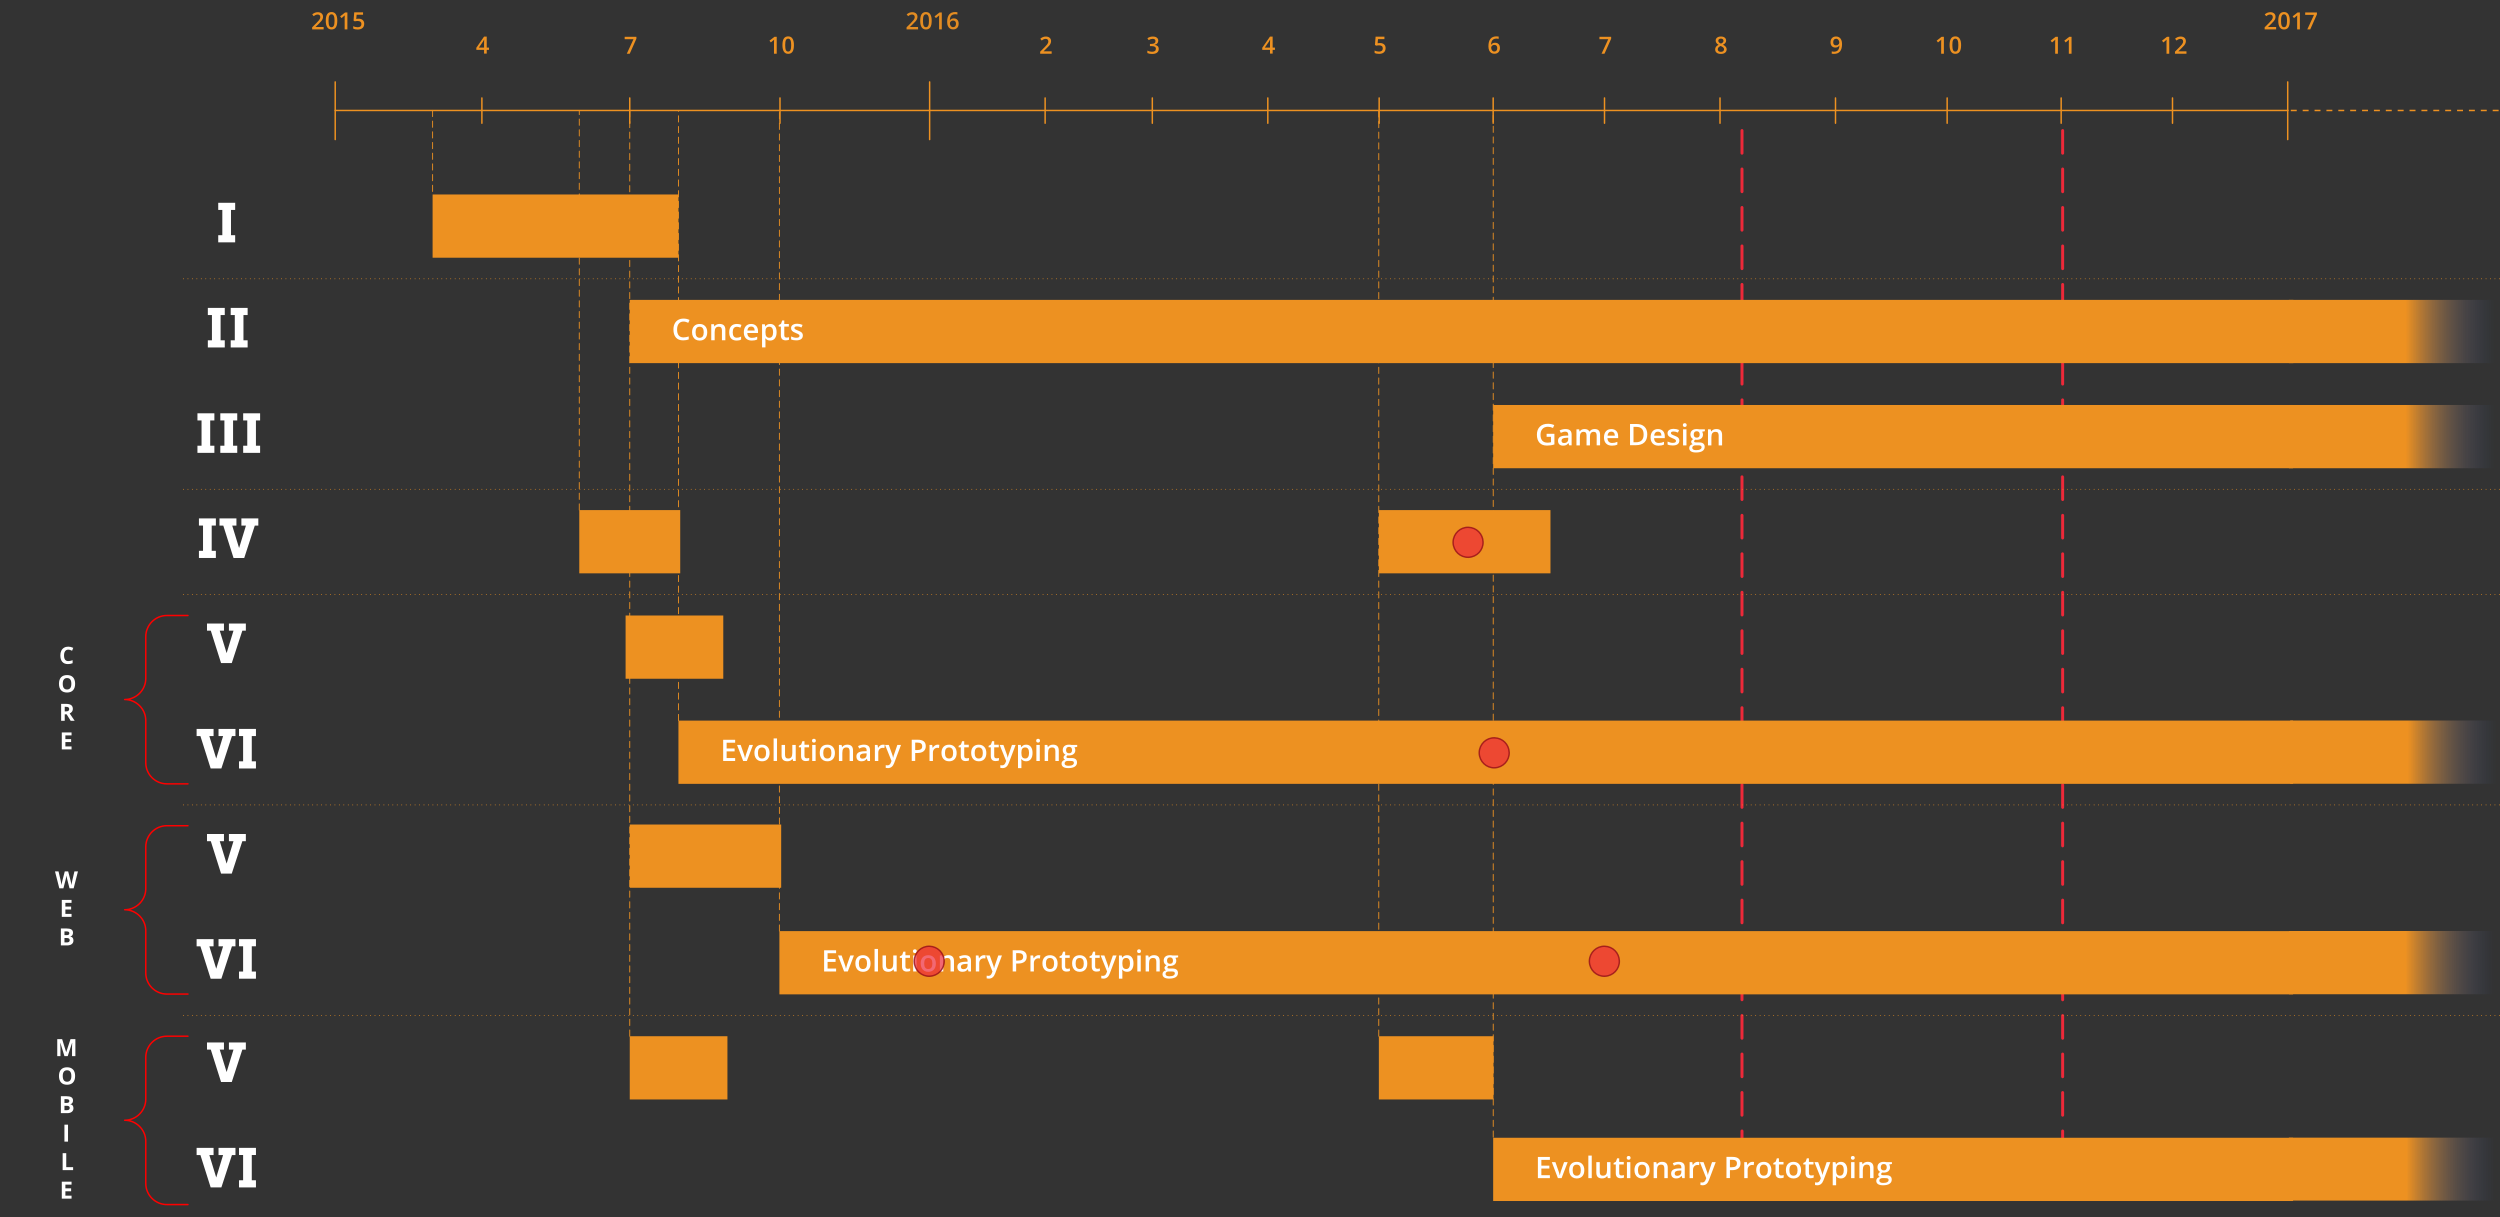 <svg xmlns:rdf="http://www.w3.org/1999/02/22-rdf-syntax-ns#" xmlns="http://www.w3.org/2000/svg" xml:space="preserve" height="410" width="842" version="1.1" y="0px" x="0px" xmlns:cc="http://creativecommons.org/ns#" xmlns:xlink="http://www.w3.org/1999/xlink" viewBox="123 123.6 842 410" xmlns:dc="http://purl.org/dc/elements/1.1/">
  <rect x="123" y="123.6" width="842" height="410" fill="#333333" stroke="none"/>
  <defs>
    <linearGradient id="a" gradientUnits="userSpaceOnUse">
      <stop stop-color="#ed9121" offset=".57"/>
      <stop stop-color="#39538d" stop-opacity="0" offset="1"/>
    </linearGradient>
    <linearGradient id="f" y2="1043" xlink:href="#a" gradientUnits="userSpaceOnUse" x2="495.8" gradientTransform="scale(1.911 .523)" y1="1043" x1="455.3"/>
    <linearGradient id="e" y2="858.1" xlink:href="#a" gradientUnits="userSpaceOnUse" x2="525.8" gradientTransform="scale(1.802 .555)" y1="858.1" x1="487.4"/>
    <linearGradient id="d" y2="730.9" xlink:href="#a" gradientUnits="userSpaceOnUse" x2="525.2" gradientTransform="scale(1.804 .554)" y1="730.9" x1="486.8"/>
    <linearGradient id="c" y2="468.9" xlink:href="#a" gradientUnits="userSpaceOnUse" x2="534.2" gradientTransform="matrix(1.801 0 0 .554 .93 0)" y1="468.9" x1="495.8"/>
    <linearGradient id="b" y2="405.1" xlink:href="#a" gradientUnits="userSpaceOnUse" x2="534.2" gradientTransform="matrix(1.801 0 0 .554 .93 0)" y1="405.1" x1="495.8"/>
  </defs>
  <style type="text/css"/>
  <g transform="matrix(0 1.08 -1 0 1249 -1.854)">
    <path stroke-linejoin="round" d="m156.9 539.3h333.4" class="st0" stroke="#ed2939" stroke-linecap="round" stroke-miterlimit="3" stroke-dasharray="7, 5" fill="none"/>
  </g>
  <g transform="matrix(0 1.08 -1 0 1357 -1.849)">
    <path stroke-linejoin="round" d="m156.9 539.3h333.4" class="st0" stroke="#ed2939" stroke-linecap="round" stroke-miterlimit="3" stroke-dasharray="7, 5" fill="none"/>
  </g>
  <g stroke="#ed9121" fill="none">
    <g transform="matrix(0 -1 1 0 -333.2 138.2)">
      <path stroke-linejoin="round" d="m-157.2 651.3h134.6" class="st1" stroke="#ed9121" stroke-linecap="round" stroke-miterlimit="3" stroke-dasharray="2.1, 1.5" stroke-width="0.3" fill="none"/>
    </g>
    <g transform="matrix(0 1 -1 0 808 3.579)">
      <path stroke-linejoin="round" d="m157.2 539.3h28.3" class="st1" stroke="#ed9121" stroke-linecap="round" stroke-miterlimit="3" stroke-dasharray="2.1, 1.5" stroke-width="0.3" fill="none"/>
    </g>
    <g transform="matrix(0 -1 1 0 -316.2 315.4)">
      <path stroke-linejoin="round" d="m-157.2 651.3h311.8" class="st1" stroke="#ed9121" stroke-linecap="round" stroke-miterlimit="3" stroke-dasharray="2.1, 1.5" stroke-width="0.3" fill="none"/>
    </g>
    <g transform="matrix(0 -1 1 0 -299.8 209.1)">
      <path stroke-linejoin="round" d="m-157.2 651.3h205.5" class="st1" stroke="#ed9121" stroke-linecap="round" stroke-miterlimit="3" stroke-dasharray="2.1, 1.5" stroke-width="0.3" fill="none"/>
    </g>
    <g transform="matrix(0 -1 1 0 -265.8 280)">
      <path stroke-linejoin="round" d="m-157.2 651.3h276.4" class="st1" stroke="#ed9121" stroke-linecap="round" stroke-miterlimit="3" stroke-dasharray="2.1, 1.5" stroke-width="0.3" fill="none"/>
    </g>
    <g transform="matrix(0 -1 1 0 -63.93 315.4)">
      <path stroke-linejoin="round" d="m-157.2 651.3h311.8" class="st1" stroke="#ed9121" stroke-linecap="round" stroke-miterlimit="3" stroke-dasharray="2.1, 1.5" stroke-width="0.3" fill="none"/>
    </g>
  </g>
  <g transform="matrix(0 -1 1 0 -25.38 349.4)" stroke="#ed9121">
    <path stroke-linejoin="round" d="m-157.2 651.3h345.8" class="st1" stroke="#ed9121" stroke-linecap="round" stroke-miterlimit="3" stroke-dasharray="2.1, 1.5" stroke-width="0.3" fill="none"/>
  </g>
  <g fill="#625986">
    <path fill="#fff" d="m196.5 191.9h5.704v2.408h-1.406v8.508h1.406v2.408h-5.704v-2.408h1.38v-8.508h-1.38v-2.408z"/>
  </g>
  <g fill="#fff">
    <path d="m193 227.3h5.704v2.408h-1.406v8.508h1.406v2.408h-5.704v-2.408h1.38v-8.508h-1.38v-2.408z"/>
    <path d="m200.7 227.3h5.704v2.408h-1.406v8.508h1.406v2.408h-5.704v-2.408h1.38v-8.508h-1.38v-2.408z"/>
  </g>
  <g fill="#fff">
    <path d="m189.5 262.8h5.704v2.408h-1.406v8.508h1.406v2.408h-5.704v-2.408h1.38v-8.508h-1.38v-2.408z"/>
    <path d="m197.2 262.8h5.704v2.408h-1.406v8.508h1.406v2.408h-5.704v-2.408h1.38v-8.508h-1.38v-2.408z"/>
    <path d="m204.9 262.8h5.704v2.408h-1.406v8.508h1.406v2.408h-5.704v-2.408h1.38v-8.508h-1.38v-2.408z"/>
  </g>
  <g fill="#fff">
    <path d="m190 298.2h5.704v2.408h-1.406v8.508h1.406v2.408h-5.704v-2.408h1.38v-8.508h-1.38v-2.408z"/>
    <path d="m204.3 298.2h5.704v2.417h-1.187l-3.56 10.91h-3.604l-3.454-10.91h-1.283v-2.417h5.713v2.417h-1.424l2.32 7.559 2.312-7.559h-1.538v-2.417z"/>
  </g>
  <g fill="#625986">
    <path fill="#fff" d="m200.1 333.6h5.704v2.417h-1.187l-3.56 10.91h-3.604l-3.454-10.91h-1.283v-2.417h5.713v2.417h-1.424l2.32 7.559 2.312-7.559h-1.538v-2.417z"/>
  </g>
  <g fill="#fff">
    <path d="m196.6 369.1h5.704v2.417h-1.187l-3.56 10.91h-3.604l-3.454-10.91h-1.283v-2.417h5.713v2.417h-1.424l2.32 7.559 2.312-7.559h-1.538v-2.417z"/>
    <path d="m203.5 369.1h5.704v2.408h-1.406v8.508h1.406v2.408h-5.704v-2.408h1.38v-8.508h-1.38v-2.408z"/>
  </g>
  <rect class="st6" height="21.3" width="82.8" stroke-miterlimit="3" y="189.1" x="268.7" fill="#ed9121"/>
  <rect class="st7" height="21.3" width="560.3" stroke-miterlimit="3" y="224.6" x="335.1" fill="#ed9121"/>
  <g fill="#fff">
    <path d="m353.2 231.9q-1.006 0-1.582 0.713-0.576 0.713-0.576 1.968 0 1.313 0.552 1.987 0.557 0.674 1.606 0.674 0.454 0 0.879-0.088 0.425-0.093 0.884-0.234v1.001q-0.84 0.317-1.904 0.317-1.567 0-2.407-0.947-0.84-0.952-0.84-2.72 0-1.113 0.405-1.948 0.41-0.835 1.182-1.279 0.771-0.444 1.812-0.444 1.094 0 2.021 0.459l-0.42 0.972q-0.361-0.171-0.767-0.298-0.4-0.132-0.845-0.132z"/>
    <path d="m361.2 235.5q0 1.323-0.679 2.065-0.679 0.742-1.89 0.742-0.757 0-1.338-0.342-0.581-0.342-0.894-0.981t-0.312-1.484q0-1.313 0.674-2.051 0.674-0.737 1.899-0.737 1.172 0 1.855 0.757 0.684 0.752 0.684 2.031zm-3.931 0q0 1.87 1.382 1.87 1.367 0 1.367-1.87 0-1.851-1.377-1.851-0.723 0-1.05 0.478-0.322 0.478-0.322 1.372z"/>
    <path d="m367.3 238.2h-1.152v-3.32q0-0.625-0.254-0.933-0.249-0.308-0.796-0.308-0.728 0-1.064 0.43-0.337 0.43-0.337 1.44v2.69h-1.147v-5.4h0.898l0.161 0.708h0.059q0.244-0.386 0.693-0.596 0.449-0.21 0.996-0.21 1.943 0 1.943 1.978v3.521z"/>
    <path d="m371.1 238.3q-1.226 0-1.865-0.713-0.635-0.718-0.635-2.056 0-1.362 0.664-2.095 0.669-0.732 1.929-0.732 0.855 0 1.538 0.317l-0.347 0.923q-0.728-0.283-1.201-0.283-1.401 0-1.401 1.86 0 0.908 0.347 1.367 0.352 0.454 1.025 0.454 0.767 0 1.45-0.381v1.001q-0.308 0.181-0.659 0.259-0.347 0.078-0.845 0.078z"/>
    <path d="m376.2 238.3q-1.26 0-1.973-0.732-0.708-0.737-0.708-2.026 0-1.323 0.659-2.08 0.659-0.757 1.812-0.757 1.069 0 1.689 0.649 0.62 0.649 0.62 1.787v0.62h-3.599q0.024 0.786 0.425 1.211 0.4 0.42 1.128 0.42 0.478 0 0.889-0.088 0.415-0.093 0.889-0.303v0.933q-0.42 0.2-0.85 0.283t-0.981 0.083zm-0.21-4.727q-0.547 0-0.879 0.347-0.327 0.347-0.391 1.011h2.451q-0.01-0.669-0.322-1.011-0.312-0.347-0.859-0.347z"/>
    <path d="m382.4 238.3q-1.025 0-1.592-0.737h-0.068q0.068 0.684 0.068 0.83v2.212h-1.147v-7.803h0.928q0.039 0.151 0.161 0.723h0.059q0.537-0.82 1.611-0.82 1.011 0 1.572 0.732 0.566 0.732 0.566 2.056 0 1.323-0.576 2.065-0.571 0.742-1.582 0.742zm-0.278-4.658q-0.684 0-1.001 0.4-0.312 0.4-0.312 1.279v0.171q0 0.986 0.312 1.431 0.312 0.44 1.021 0.44 0.596 0 0.918-0.488t0.322-1.392q0-0.908-0.322-1.372-0.317-0.469-0.938-0.469z"/>
    <path d="m387.9 237.3q0.42 0 0.84-0.132v0.864q-0.19 0.083-0.493 0.137-0.298 0.059-0.62 0.059-1.631 0-1.631-1.719v-2.91h-0.737v-0.508l0.791-0.42 0.391-1.143h0.708v1.201h1.538v0.869h-1.538v2.891q0 0.415 0.205 0.615 0.21 0.195 0.547 0.195z"/>
    <path d="m393.4 236.6q0 0.791-0.576 1.216-0.576 0.42-1.65 0.42-1.079 0-1.733-0.327v-0.991q0.952 0.439 1.772 0.439 1.06 0 1.06-0.64 0-0.205-0.117-0.342t-0.386-0.283q-0.269-0.146-0.747-0.332-0.933-0.361-1.265-0.723-0.327-0.361-0.327-0.938 0-0.693 0.557-1.074 0.561-0.386 1.523-0.386 0.952 0 1.802 0.386l-0.371 0.864q-0.874-0.361-1.47-0.361-0.908 0-0.908 0.518 0 0.254 0.234 0.43 0.239 0.176 1.035 0.483 0.669 0.259 0.972 0.474 0.303 0.215 0.449 0.498 0.146 0.278 0.146 0.669z"/>
  </g>
  <rect class="st7" height="21.3" width="269.4" stroke-miterlimit="3" y="260" x="625.9" fill="#ed9121"/>
  <g fill="#fff">
    <path d="m643.9 269.7h2.627v3.584q-0.644 0.21-1.24 0.298-0.591 0.088-1.279 0.088-1.621 0-2.5-0.957-0.879-0.962-0.879-2.71 0-1.724 0.991-2.695 0.991-0.977 2.729-0.977 1.118 0 2.119 0.43l-0.41 0.972q-0.869-0.4-1.738-0.4-1.143 0-1.807 0.718-0.664 0.718-0.664 1.963 0 1.309 0.596 1.992 0.601 0.679 1.724 0.679 0.566 0 1.211-0.142v-1.841h-1.479v-1.001z"/>
    <path d="m651.5 273.6-0.23-0.752h-0.039q-0.391 0.493-0.786 0.674-0.396 0.176-1.016 0.176-0.796 0-1.245-0.43-0.444-0.43-0.444-1.216 0-0.835 0.62-1.26 0.62-0.425 1.89-0.464l0.933-0.029v-0.288q0-0.518-0.244-0.771-0.239-0.259-0.747-0.259-0.415 0-0.796 0.122t-0.732 0.288l-0.371-0.82q0.44-0.23 0.962-0.347 0.522-0.122 0.986-0.122 1.03 0 1.553 0.449 0.527 0.449 0.527 1.411v3.638h-0.82zm-1.709-0.781q0.625 0 1.001-0.347 0.381-0.352 0.381-0.981v-0.469l-0.693 0.029q-0.81 0.029-1.182 0.273-0.366 0.239-0.366 0.737 0 0.361 0.215 0.561 0.215 0.195 0.644 0.195z"/>
    <path d="m658.5 273.6h-1.152v-3.33q0-0.62-0.234-0.923-0.234-0.308-0.732-0.308-0.664 0-0.977 0.435-0.308 0.43-0.308 1.436v2.69h-1.147v-5.4h0.898l0.161 0.708h0.059q0.225-0.386 0.649-0.596 0.43-0.21 0.942-0.21 1.245 0 1.65 0.85h0.078q0.239-0.4 0.674-0.625 0.435-0.225 0.996-0.225 0.967 0 1.406 0.488 0.444 0.488 0.444 1.489v3.521h-1.147v-3.33q0-0.62-0.239-0.923-0.234-0.308-0.732-0.308-0.669 0-0.981 0.42-0.308 0.415-0.308 1.279v2.861z"/>
    <path d="m665.9 273.7q-1.26 0-1.973-0.732-0.708-0.737-0.708-2.026 0-1.323 0.659-2.08 0.659-0.757 1.812-0.757 1.069 0 1.689 0.649 0.62 0.649 0.62 1.787v0.62h-3.599q0.024 0.786 0.425 1.211 0.4 0.42 1.128 0.42 0.478 0 0.889-0.088 0.415-0.093 0.889-0.303v0.933q-0.42 0.2-0.85 0.283t-0.981 0.083zm-0.21-4.727q-0.547 0-0.879 0.347-0.327 0.347-0.391 1.011h2.451q-0.01-0.669-0.322-1.011-0.312-0.347-0.859-0.347z"/>
    <path d="m677.8 269.9q0 1.768-0.981 2.705-0.981 0.933-2.827 0.933h-1.997v-7.139h2.207q1.704 0 2.651 0.918 0.947 0.918 0.947 2.583zm-1.23 0.039q0-2.563-2.397-2.563h-1.011v5.181h0.83q2.578 0 2.578-2.617z"/>
    <path d="m681.6 273.7q-1.26 0-1.973-0.732-0.708-0.737-0.708-2.026 0-1.323 0.659-2.08 0.659-0.757 1.812-0.757 1.069 0 1.689 0.649 0.62 0.649 0.62 1.787v0.62h-3.599q0.024 0.786 0.425 1.211 0.4 0.42 1.128 0.42 0.478 0 0.889-0.088 0.415-0.093 0.889-0.303v0.933q-0.42 0.2-0.85 0.283t-0.981 0.083zm-0.21-4.727q-0.547 0-0.879 0.347-0.327 0.347-0.391 1.011h2.451q-0.01-0.669-0.322-1.011-0.312-0.347-0.859-0.347z"/>
    <path d="m688.6 272q0 0.791-0.576 1.216-0.576 0.42-1.65 0.42-1.079 0-1.733-0.327v-0.991q0.952 0.439 1.772 0.439 1.06 0 1.06-0.64 0-0.205-0.117-0.342t-0.386-0.283-0.747-0.332q-0.933-0.361-1.265-0.723-0.327-0.361-0.327-0.938 0-0.693 0.557-1.074 0.561-0.386 1.523-0.386 0.952 0 1.802 0.386l-0.371 0.864q-0.874-0.361-1.47-0.361-0.908 0-0.908 0.518 0 0.254 0.234 0.43 0.239 0.176 1.035 0.483 0.669 0.259 0.972 0.474 0.303 0.215 0.449 0.498 0.146 0.278 0.146 0.669z"/>
    <path d="m691 273.6h-1.147v-5.4h1.147v5.4zm-1.216-6.831q0-0.308 0.166-0.474 0.171-0.166 0.483-0.166 0.303 0 0.469 0.166 0.171 0.166 0.171 0.474 0 0.293-0.171 0.464-0.166 0.166-0.469 0.166-0.312 0-0.483-0.166-0.166-0.171-0.166-0.464z"/>
    <path d="m697.2 268.2v0.63l-0.923 0.171q0.127 0.171 0.21 0.42t0.083 0.527q0 0.835-0.576 1.313-0.576 0.478-1.587 0.478-0.259 0-0.469-0.039-0.371 0.23-0.371 0.537 0 0.186 0.171 0.278 0.176 0.093 0.64 0.093h0.942q0.894 0 1.357 0.381 0.464 0.381 0.464 1.099 0 0.918-0.757 1.416t-2.188 0.498q-1.104 0-1.685-0.391-0.581-0.391-0.581-1.113 0-0.498 0.312-0.84 0.317-0.337 0.884-0.469-0.23-0.098-0.381-0.312-0.146-0.22-0.146-0.459 0-0.303 0.171-0.513t0.508-0.415q-0.42-0.181-0.684-0.586-0.259-0.41-0.259-0.957 0-0.879 0.552-1.362 0.557-0.483 1.582-0.483 0.23 0 0.478 0.034 0.254 0.029 0.381 0.064h1.87zm-4.243 6.24q0 0.371 0.332 0.571 0.337 0.2 0.942 0.2 0.938 0 1.396-0.269 0.459-0.269 0.459-0.713 0-0.352-0.254-0.503-0.249-0.146-0.933-0.146h-0.869q-0.493 0-0.786 0.23-0.288 0.234-0.288 0.63zm0.493-4.492q0 0.508 0.259 0.781 0.264 0.273 0.752 0.273 0.996 0 0.996-1.064 0-0.527-0.249-0.811-0.244-0.288-0.747-0.288-0.498 0-0.757 0.283-0.254 0.283-0.254 0.825z"/>
    <path d="m703 273.6h-1.152v-3.32q0-0.625-0.254-0.933-0.249-0.308-0.796-0.308-0.728 0-1.064 0.43-0.337 0.43-0.337 1.44v2.69h-1.147v-5.4h0.898l0.161 0.708h0.059q0.244-0.386 0.693-0.596 0.449-0.21 0.996-0.21 1.943 0 1.943 1.978v3.521z"/>
  </g>
  <g stroke-miterlimit="3" fill="#ed9121">
    <rect class="st6" height="21.3" width="34" y="295.4" x="318.1"/>
    <rect class="st6" height="21.3" width="32.9" y="330.9" x="333.7"/>
    <rect class="st7" height="21.3" width="543.8" y="366.3" x="351.5"/>
  </g>
  <g fill="#fff">
    <path d="m370.6 379.9h-4.038v-7.139h4.038v0.986h-2.871v1.943h2.69v0.977h-2.69v2.241h2.871v0.991z"/>
    <path d="m373.3 379.9-2.051-5.4h1.211l1.099 3.14q0.283 0.791 0.342 1.279h0.039q0.044-0.352 0.342-1.279l1.099-3.14h1.221l-2.061 5.4h-1.24z"/>
    <path d="m382.2 377.2q0 1.323-0.679 2.065-0.679 0.742-1.89 0.742-0.757 0-1.338-0.342-0.581-0.342-0.894-0.981t-0.312-1.484q0-1.313 0.674-2.051 0.674-0.737 1.899-0.737 1.172 0 1.855 0.757 0.684 0.752 0.684 2.031zm-3.931 0q0 1.87 1.382 1.87 1.367 0 1.367-1.87 0-1.851-1.377-1.851-0.723 0-1.05 0.478-0.322 0.478-0.322 1.372z"/>
    <path d="m384.7 379.9h-1.147v-7.598h1.147v7.598z"/>
    <path d="m390.1 379.9-0.161-0.708h-0.059q-0.239 0.376-0.684 0.591-0.439 0.215-1.006 0.215-0.981 0-1.465-0.488-0.483-0.488-0.483-1.479v-3.53h1.157v3.33q0 0.62 0.254 0.933 0.254 0.308 0.796 0.308 0.723 0 1.06-0.43 0.342-0.435 0.342-1.45v-2.69h1.152v5.4h-0.903z"/>
    <path d="m394.7 379q0.42 0 0.84-0.132v0.864q-0.19 0.083-0.493 0.137-0.298 0.059-0.62 0.059-1.631 0-1.631-1.719v-2.91h-0.737v-0.508l0.791-0.42 0.391-1.143h0.708v1.201h1.538v0.869h-1.538v2.891q0 0.415 0.205 0.615 0.21 0.195 0.547 0.195z"/>
    <path d="m397.7 379.9h-1.147v-5.4h1.147v5.4zm-1.216-6.831q0-0.308 0.166-0.474 0.171-0.166 0.483-0.166 0.303 0 0.469 0.166 0.171 0.166 0.171 0.474 0 0.293-0.171 0.464-0.166 0.166-0.469 0.166-0.312 0-0.483-0.166-0.166-0.171-0.166-0.464z"/>
    <path d="m404.2 377.2q0 1.323-0.679 2.065-0.679 0.742-1.89 0.742-0.757 0-1.338-0.342-0.581-0.342-0.894-0.981-0.312-0.64-0.312-1.484 0-1.313 0.674-2.051 0.674-0.737 1.899-0.737 1.172 0 1.855 0.757 0.684 0.752 0.684 2.031zm-3.931 0q0 1.87 1.382 1.87 1.367 0 1.367-1.87 0-1.851-1.377-1.851-0.723 0-1.05 0.478-0.322 0.478-0.322 1.372z"/>
    <path d="m410.3 379.9h-1.152v-3.32q0-0.625-0.254-0.933-0.249-0.308-0.796-0.308-0.728 0-1.064 0.43-0.337 0.43-0.337 1.44v2.69h-1.147v-5.4h0.898l0.161 0.708h0.059q0.244-0.386 0.693-0.596 0.449-0.21 0.996-0.21 1.943 0 1.943 1.978v3.521z"/>
    <path d="m415.2 379.9-0.23-0.752h-0.039q-0.391 0.493-0.786 0.674-0.396 0.176-1.016 0.176-0.796 0-1.245-0.43-0.444-0.43-0.444-1.216 0-0.835 0.62-1.26 0.62-0.425 1.89-0.464l0.933-0.029v-0.288q0-0.518-0.244-0.771-0.239-0.259-0.747-0.259-0.415 0-0.796 0.122t-0.732 0.288l-0.371-0.82q0.439-0.23 0.962-0.347 0.522-0.122 0.986-0.122 1.03 0 1.553 0.449 0.527 0.449 0.527 1.411v3.638h-0.82zm-1.709-0.781q0.625 0 1.001-0.347 0.381-0.352 0.381-0.981v-0.469l-0.693 0.029q-0.811 0.029-1.182 0.273-0.366 0.239-0.366 0.737 0 0.361 0.215 0.561 0.215 0.195 0.644 0.195z"/>
    <path d="m420.4 374.4q0.347 0 0.571 0.049l-0.112 1.069q-0.244-0.059-0.508-0.059-0.689 0-1.118 0.449-0.425 0.449-0.425 1.167v2.822h-1.147v-5.4h0.898l0.151 0.952h0.059q0.269-0.483 0.698-0.767 0.435-0.283 0.933-0.283z"/>
    <path d="m421.1 374.5h1.25l1.099 3.062q0.249 0.654 0.332 1.23h0.039q0.044-0.269 0.161-0.649 0.117-0.386 1.24-3.643h1.24l-2.31 6.118q-0.63 1.685-2.1 1.685-0.381 0-0.742-0.083v-0.908q0.259 0.059 0.591 0.059 0.83 0 1.167-0.962l0.2-0.508-2.168-5.4z"/>
    <path d="m434.8 374.9q0 1.118-0.732 1.714-0.732 0.596-2.085 0.596h-0.742v2.671h-1.167v-7.139h2.056q1.338 0 2.002 0.547 0.669 0.547 0.669 1.611zm-3.56 1.328h0.62q0.898 0 1.318-0.312 0.42-0.312 0.42-0.977 0-0.615-0.376-0.918-0.376-0.303-1.172-0.303h-0.811v2.51z"/>
    <path d="m438.8 374.4q0.347 0 0.571 0.049l-0.112 1.069q-0.244-0.059-0.508-0.059-0.689 0-1.118 0.449-0.425 0.449-0.425 1.167v2.822h-1.147v-5.4h0.898l0.151 0.952h0.059q0.269-0.483 0.698-0.767 0.435-0.283 0.933-0.283z"/>
    <path d="m445.2 377.2q0 1.323-0.679 2.065-0.679 0.742-1.89 0.742-0.757 0-1.338-0.342-0.581-0.342-0.894-0.981t-0.312-1.484q0-1.313 0.674-2.051 0.674-0.737 1.899-0.737 1.172 0 1.855 0.757 0.684 0.752 0.684 2.031zm-3.931 0q0 1.87 1.382 1.87 1.367 0 1.367-1.87 0-1.851-1.377-1.851-0.723 0-1.05 0.478-0.322 0.478-0.322 1.372z"/>
    <path d="m448.5 379q0.42 0 0.84-0.132v0.864q-0.19 0.083-0.493 0.137-0.298 0.059-0.62 0.059-1.631 0-1.631-1.719v-2.91h-0.737v-0.508l0.791-0.42 0.391-1.143h0.708v1.201h1.538v0.869h-1.538v2.891q0 0.415 0.205 0.615 0.21 0.195 0.547 0.195z"/>
    <path d="m455.2 377.2q0 1.323-0.679 2.065-0.679 0.742-1.89 0.742-0.757 0-1.338-0.342-0.581-0.342-0.894-0.981t-0.312-1.484q0-1.313 0.674-2.051 0.674-0.737 1.899-0.737 1.172 0 1.855 0.757 0.684 0.752 0.684 2.031zm-3.931 0q0 1.87 1.382 1.87 1.367 0 1.367-1.87 0-1.851-1.377-1.851-0.723 0-1.05 0.478-0.322 0.478-0.322 1.372z"/>
    <path d="m458.6 379q0.42 0 0.84-0.132v0.864q-0.19 0.083-0.493 0.137-0.298 0.059-0.62 0.059-1.631 0-1.631-1.719v-2.91h-0.737v-0.508l0.791-0.42 0.391-1.143h0.708v1.201h1.538v0.869h-1.538v2.891q0 0.415 0.205 0.615 0.21 0.195 0.547 0.195z"/>
    <path d="m459.7 374.5h1.25l1.099 3.062q0.249 0.654 0.332 1.23h0.039q0.044-0.269 0.161-0.649 0.117-0.386 1.24-3.643h1.24l-2.31 6.118q-0.63 1.685-2.1 1.685-0.381 0-0.742-0.083v-0.908q0.259 0.059 0.591 0.059 0.83 0 1.167-0.962l0.2-0.508-2.168-5.4z"/>
    <path d="m468.6 380q-1.025 0-1.592-0.737h-0.068q0.068 0.684 0.068 0.83v2.212h-1.147v-7.803h0.928q0.039 0.151 0.161 0.723h0.059q0.537-0.82 1.611-0.82 1.011 0 1.572 0.732 0.566 0.732 0.566 2.056 0 1.323-0.576 2.065-0.571 0.742-1.582 0.742zm-0.278-4.658q-0.684 0-1.001 0.4-0.312 0.4-0.312 1.279v0.171q0 0.986 0.312 1.431 0.312 0.439 1.02 0.439 0.596 0 0.918-0.488t0.322-1.392q0-0.908-0.322-1.372-0.317-0.469-0.938-0.469z"/>
    <path d="m473.2 379.9h-1.147v-5.4h1.147v5.4zm-1.216-6.831q0-0.308 0.166-0.474 0.171-0.166 0.483-0.166 0.303 0 0.469 0.166 0.171 0.166 0.171 0.474 0 0.293-0.171 0.464-0.166 0.166-0.469 0.166-0.312 0-0.483-0.166-0.166-0.171-0.166-0.464z"/>
    <path d="m479.6 379.9h-1.152v-3.32q0-0.625-0.254-0.933-0.249-0.308-0.796-0.308-0.728 0-1.064 0.43-0.337 0.43-0.337 1.44v2.69h-1.147v-5.4h0.898l0.161 0.708h0.059q0.244-0.386 0.693-0.596 0.449-0.21 0.996-0.21 1.943 0 1.943 1.978v3.521z"/>
    <path d="m485.8 374.5v0.63l-0.923 0.171q0.127 0.171 0.21 0.42t0.083 0.527q0 0.835-0.576 1.313-0.576 0.478-1.587 0.478-0.259 0-0.469-0.039-0.371 0.23-0.371 0.537 0 0.186 0.171 0.278 0.176 0.093 0.64 0.093h0.942q0.894 0 1.357 0.381 0.464 0.381 0.464 1.099 0 0.918-0.757 1.416t-2.188 0.498q-1.104 0-1.685-0.391-0.581-0.391-0.581-1.113 0-0.498 0.312-0.84 0.317-0.337 0.884-0.469-0.23-0.098-0.381-0.312-0.146-0.22-0.146-0.459 0-0.303 0.171-0.513t0.508-0.415q-0.42-0.181-0.684-0.586-0.259-0.41-0.259-0.957 0-0.879 0.552-1.362 0.557-0.483 1.582-0.483 0.23 0 0.478 0.034 0.254 0.029 0.381 0.064h1.87zm-4.243 6.24q0 0.371 0.332 0.571 0.337 0.2 0.942 0.2 0.938 0 1.396-0.269 0.459-0.269 0.459-0.713 0-0.352-0.254-0.503-0.249-0.146-0.933-0.146h-0.869q-0.493 0-0.786 0.23-0.288 0.234-0.288 0.63zm0.493-4.492q0 0.508 0.259 0.781 0.264 0.273 0.752 0.273 0.996 0 0.996-1.064 0-0.527-0.249-0.811-0.244-0.288-0.747-0.288-0.498 0-0.757 0.283-0.254 0.283-0.254 0.825z"/>
  </g>
  <g fill="#625986">
    <path fill="#fff" d="m200.1 404.5h5.704v2.417h-1.187l-3.56 10.91h-3.604l-3.454-10.91h-1.283v-2.417h5.713v2.417h-1.424l2.32 7.559 2.312-7.559h-1.538v-2.417z"/>
  </g>
  <g fill="#fff">
    <path d="m196.6 439.9h5.704v2.417h-1.187l-3.56 10.91h-3.604l-3.454-10.91h-1.283v-2.417h5.713v2.417h-1.424l2.32 7.559 2.312-7.559h-1.538v-2.417z"/>
    <path d="m203.5 439.9h5.704v2.408h-1.406v8.508h1.406v2.408h-5.704v-2.408h1.38v-8.508h-1.38v-2.408z"/>
  </g>
  <rect class="st6" height="21.3" width="51" stroke-miterlimit="3" y="401.3" x="335.1" fill="#ed9121"/>
  <rect class="st7" height="21.3" width="509.8" stroke-miterlimit="3" y="437.2" x="385.5" fill="#ed9121"/>
  <g fill="#fff">
    <path d="m404.6 450.8h-4.038v-7.139h4.038v0.986h-2.871v1.943h2.69v0.977h-2.69v2.241h2.871v0.991z"/>
    <path d="m407.3 450.8-2.051-5.4h1.211l1.099 3.14q0.283 0.791 0.342 1.279h0.039q0.044-0.352 0.342-1.279l1.099-3.14h1.221l-2.061 5.4h-1.24z"/>
    <path d="m416.2 448.1q0 1.323-0.679 2.065-0.679 0.742-1.89 0.742-0.757 0-1.338-0.342-0.581-0.342-0.894-0.981t-0.312-1.484q0-1.313 0.674-2.051 0.674-0.737 1.899-0.737 1.172 0 1.855 0.757 0.684 0.752 0.684 2.031zm-3.931 0q0 1.87 1.382 1.87 1.367 0 1.367-1.87 0-1.851-1.377-1.851-0.723 0-1.05 0.478-0.322 0.478-0.322 1.372z"/>
    <path d="m418.7 450.8h-1.147v-7.598h1.147v7.598z"/>
    <path d="m424.1 450.8-0.161-0.708h-0.059q-0.239 0.376-0.684 0.591-0.439 0.215-1.006 0.215-0.981 0-1.465-0.488-0.483-0.488-0.483-1.48v-3.53h1.157v3.33q0 0.62 0.254 0.933 0.254 0.308 0.796 0.308 0.723 0 1.06-0.43 0.342-0.435 0.342-1.45v-2.69h1.152v5.4h-0.903z"/>
    <path d="m428.7 449.9q0.42 0 0.84-0.132v0.864q-0.19 0.083-0.493 0.137-0.298 0.059-0.62 0.059-1.631 0-1.631-1.719v-2.91h-0.737v-0.508l0.791-0.42 0.391-1.143h0.708v1.201h1.538v0.869h-1.538v2.891q0 0.415 0.205 0.615 0.21 0.195 0.547 0.195z"/>
    <path d="m431.7 450.8h-1.147v-5.4h1.147v5.4zm-1.216-6.831q0-0.308 0.166-0.474 0.171-0.166 0.483-0.166 0.303 0 0.469 0.166 0.171 0.166 0.171 0.474 0 0.293-0.171 0.464-0.166 0.166-0.469 0.166-0.312 0-0.483-0.166-0.166-0.171-0.166-0.464z"/>
    <path d="m438.2 448.1q0 1.323-0.679 2.065-0.679 0.742-1.89 0.742-0.757 0-1.338-0.342-0.581-0.342-0.894-0.981-0.312-0.64-0.312-1.484 0-1.313 0.674-2.051 0.674-0.737 1.899-0.737 1.172 0 1.855 0.757 0.684 0.752 0.684 2.031zm-3.931 0q0 1.87 1.382 1.87 1.367 0 1.367-1.87 0-1.851-1.377-1.851-0.723 0-1.05 0.478-0.322 0.478-0.322 1.372z"/>
    <path d="m444.3 450.8h-1.152v-3.32q0-0.625-0.254-0.933-0.249-0.308-0.796-0.308-0.728 0-1.064 0.43-0.337 0.43-0.337 1.44v2.69h-1.147v-5.4h0.898l0.161 0.708h0.059q0.244-0.386 0.693-0.596 0.449-0.21 0.996-0.21 1.943 0 1.943 1.978v3.521z"/>
    <path d="m449.2 450.8-0.23-0.752h-0.039q-0.391 0.493-0.786 0.674-0.396 0.176-1.016 0.176-0.796 0-1.245-0.43-0.444-0.43-0.444-1.216 0-0.835 0.62-1.26 0.62-0.425 1.89-0.464l0.933-0.029v-0.288q0-0.518-0.244-0.771-0.239-0.259-0.747-0.259-0.415 0-0.796 0.122t-0.732 0.288l-0.371-0.82q0.439-0.23 0.962-0.347 0.522-0.122 0.986-0.122 1.03 0 1.553 0.449 0.527 0.449 0.527 1.411v3.638h-0.82zm-1.709-0.781q0.625 0 1.001-0.347 0.381-0.352 0.381-0.981v-0.469l-0.693 0.029q-0.811 0.029-1.182 0.273-0.366 0.239-0.366 0.737 0 0.361 0.215 0.561 0.215 0.195 0.644 0.195z"/>
    <path d="m454.4 445.3q0.347 0 0.571 0.049l-0.112 1.069q-0.244-0.059-0.508-0.059-0.689 0-1.118 0.449-0.425 0.449-0.425 1.167v2.822h-1.147v-5.4h0.898l0.151 0.952h0.059q0.269-0.483 0.698-0.767 0.435-0.283 0.933-0.283z"/>
    <path d="m455.1 445.4h1.25l1.099 3.062q0.249 0.654 0.332 1.23h0.039q0.044-0.269 0.161-0.649 0.117-0.386 1.24-3.643h1.24l-2.31 6.118q-0.63 1.685-2.1 1.685-0.381 0-0.742-0.083v-0.908q0.259 0.059 0.591 0.059 0.83 0 1.167-0.962l0.2-0.508-2.168-5.4z"/>
    <path d="m468.8 445.8q0 1.118-0.732 1.714-0.732 0.596-2.085 0.596h-0.742v2.671h-1.167v-7.139h2.056q1.338 0 2.002 0.547 0.669 0.547 0.669 1.611zm-3.56 1.328h0.62q0.898 0 1.318-0.312 0.42-0.312 0.42-0.977 0-0.615-0.376-0.918-0.376-0.303-1.172-0.303h-0.811v2.51z"/>
    <path d="m472.8 445.3q0.347 0 0.571 0.049l-0.112 1.069q-0.244-0.059-0.508-0.059-0.689 0-1.118 0.449-0.425 0.449-0.425 1.167v2.822h-1.147v-5.4h0.898l0.151 0.952h0.059q0.269-0.483 0.698-0.767 0.435-0.283 0.933-0.283z"/>
    <path d="m479.2 448.1q0 1.323-0.679 2.065-0.679 0.742-1.89 0.742-0.757 0-1.338-0.342-0.581-0.342-0.894-0.981t-0.312-1.484q0-1.313 0.674-2.051 0.674-0.737 1.899-0.737 1.172 0 1.855 0.757 0.684 0.752 0.684 2.031zm-3.931 0q0 1.87 1.382 1.87 1.367 0 1.367-1.87 0-1.851-1.377-1.851-0.723 0-1.05 0.478-0.322 0.478-0.322 1.372z"/>
    <path d="m482.5 449.9q0.42 0 0.84-0.132v0.864q-0.19 0.083-0.493 0.137-0.298 0.059-0.62 0.059-1.631 0-1.631-1.719v-2.91h-0.737v-0.508l0.791-0.42 0.391-1.143h0.708v1.201h1.538v0.869h-1.538v2.891q0 0.415 0.205 0.615 0.21 0.195 0.547 0.195z"/>
    <path d="m489.2 448.1q0 1.323-0.679 2.065-0.679 0.742-1.89 0.742-0.757 0-1.338-0.342-0.581-0.342-0.894-0.981t-0.312-1.484q0-1.313 0.674-2.051 0.674-0.737 1.899-0.737 1.172 0 1.855 0.757 0.684 0.752 0.684 2.031zm-3.931 0q0 1.87 1.382 1.87 1.367 0 1.367-1.87 0-1.851-1.377-1.851-0.723 0-1.05 0.478-0.322 0.478-0.322 1.372z"/>
    <path d="m492.6 449.9q0.42 0 0.84-0.132v0.864q-0.19 0.083-0.493 0.137-0.298 0.059-0.62 0.059-1.631 0-1.631-1.719v-2.91h-0.737v-0.508l0.791-0.42 0.391-1.143h0.708v1.201h1.538v0.869h-1.538v2.891q0 0.415 0.205 0.615 0.21 0.195 0.547 0.195z"/>
    <path d="m493.7 445.4h1.25l1.099 3.062q0.249 0.654 0.332 1.23h0.039q0.044-0.269 0.161-0.649 0.117-0.386 1.24-3.643h1.24l-2.31 6.118q-0.63 1.685-2.1 1.685-0.381 0-0.742-0.083v-0.908q0.259 0.059 0.591 0.059 0.83 0 1.167-0.962l0.2-0.508-2.168-5.4z"/>
    <path d="m502.6 450.9q-1.025 0-1.592-0.737h-0.068q0.068 0.684 0.068 0.83v2.212h-1.147v-7.803h0.928q0.039 0.151 0.161 0.723h0.059q0.537-0.82 1.611-0.82 1.011 0 1.572 0.732 0.566 0.732 0.566 2.056 0 1.323-0.576 2.065-0.571 0.742-1.582 0.742zm-0.278-4.658q-0.684 0-1.001 0.4-0.312 0.4-0.312 1.279v0.171q0 0.986 0.312 1.431 0.312 0.44 1.02 0.44 0.596 0 0.918-0.488t0.322-1.392q0-0.908-0.322-1.372-0.317-0.469-0.938-0.469z"/>
    <path d="m507.2 450.8h-1.147v-5.4h1.147v5.4zm-1.216-6.831q0-0.308 0.166-0.474 0.171-0.166 0.483-0.166 0.303 0 0.469 0.166 0.171 0.166 0.171 0.474 0 0.293-0.171 0.464-0.166 0.166-0.469 0.166-0.312 0-0.483-0.166-0.166-0.171-0.166-0.464z"/>
    <path d="m513.6 450.8h-1.152v-3.32q0-0.625-0.254-0.933-0.249-0.308-0.796-0.308-0.728 0-1.064 0.43-0.337 0.43-0.337 1.44v2.69h-1.147v-5.4h0.898l0.161 0.708h0.059q0.244-0.386 0.693-0.596 0.449-0.21 0.996-0.21 1.943 0 1.943 1.978v3.521z"/>
    <path d="m519.8 445.4v0.63l-0.923 0.171q0.127 0.171 0.21 0.42t0.083 0.527q0 0.835-0.576 1.313-0.576 0.478-1.587 0.478-0.259 0-0.469-0.039-0.371 0.23-0.371 0.537 0 0.185 0.171 0.278 0.176 0.093 0.64 0.093h0.942q0.894 0 1.357 0.381 0.464 0.381 0.464 1.099 0 0.918-0.757 1.416t-2.188 0.498q-1.104 0-1.685-0.391-0.581-0.391-0.581-1.113 0-0.498 0.312-0.84 0.317-0.337 0.884-0.469-0.23-0.098-0.381-0.312-0.146-0.22-0.146-0.459 0-0.303 0.171-0.513t0.508-0.415q-0.42-0.181-0.684-0.586-0.259-0.41-0.259-0.957 0-0.879 0.552-1.362 0.557-0.483 1.582-0.483 0.23 0 0.478 0.034 0.254 0.029 0.381 0.064h1.87zm-4.243 6.24q0 0.371 0.332 0.571 0.337 0.2 0.942 0.2 0.938 0 1.396-0.269 0.459-0.269 0.459-0.713 0-0.352-0.254-0.503-0.249-0.146-0.933-0.146h-0.869q-0.493 0-0.786 0.23-0.288 0.234-0.288 0.63zm0.493-4.492q0 0.508 0.259 0.781 0.264 0.273 0.752 0.273 0.996 0 0.996-1.064 0-0.527-0.249-0.811-0.244-0.288-0.747-0.288-0.498 0-0.757 0.283-0.254 0.283-0.254 0.825z"/>
  </g>
  <path stroke-linejoin="round" d="m186.3 387.6h-7.1c-3.9 0-7.1-3.2-7.1-7.1v0-14.2c0-3.9-3.2-7.1-7.1-7.1 3.9 0 7.1-3.2 7.1-7.1v-14.1c0-3.9 3.2-7.1 7.1-7.1h7.1" stroke="#f00" stroke-linecap="round" stroke-miterlimit="3" stroke-width=".5" class="st11" fill="none"/>
  <g fill="#fff">
    <path fill="#fff" d="m146 342.4q-0.684 0-1.059 0.516-0.375 0.512-0.375 1.43 0 1.91 1.434 1.91 0.602 0 1.457-0.301v1.016q-0.703 0.293-1.57 0.293-1.246 0-1.906-0.754-0.66-0.758-0.66-2.172 0-0.891 0.324-1.559 0.324-0.672 0.93-1.027 0.609-0.359 1.426-0.359 0.832 0 1.672 0.402l-0.391 0.984q-0.32-0.152-0.644-0.266t-0.637-0.113z"/>
    <path fill="#fff" d="m148.3 353.9q0 1.418-0.703 2.18-0.703 0.762-2.016 0.762-1.312 0-2.016-0.762-0.703-0.762-0.703-2.188t0.703-2.176q0.707-0.754 2.023-0.754t2.012 0.758q0.699 0.758 0.699 2.18zm-4.168 0q0 0.957 0.363 1.441 0.363 0.484 1.086 0.484 1.449 0 1.449-1.926 0-1.93-1.441-1.93-0.723 0-1.09 0.488-0.367 0.484-0.367 1.441z"/>
    <path fill="#fff" d="m144.8 363.2h0.391q0.574 0 0.848-0.191t0.273-0.602q0-0.406-0.281-0.578-0.277-0.172-0.863-0.172h-0.367v1.543zm0 0.984v2.191h-1.211v-5.711h1.664q1.164 0 1.723 0.426 0.559 0.422 0.559 1.285 0 0.504-0.277 0.898-0.277 0.391-0.785 0.613 1.289 1.926 1.68 2.488h-1.344l-1.363-2.191h-0.644z"/>
    <path fill="#fff" d="m147.1 376h-3.289v-5.711h3.289v0.992h-2.078v1.254h1.934v0.992h-1.934v1.473h2.078v1z"/>
  </g>
  <g transform="translate(565.2 -370.5)">
    <path id="timeline-button-2" stroke-linejoin="round" d="m56 747.5c0.1-2.8 2.4-5 5.2-4.9 2.7 0.1 4.8 2.2 4.9 4.9 0.1 2.8-2.1 5.1-4.9 5.2s-5.1-2.1-5.2-4.9v-0.3z" stroke-opacity=".784" fill-opacity=".706" class="st15" stroke="#940c17" stroke-linecap="round" stroke-miterlimit="3" stroke-width=".5" fill="#ed2939"/>
  </g>
  <g transform="translate(374.9 -300.3)">
    <path id="timeline-button-3" stroke-linejoin="round" d="m56 747.5c0.1-2.8 2.4-5 5.2-4.9 2.7 0.1 4.8 2.2 4.9 4.9 0.1 2.8-2.1 5.1-4.9 5.2s-5.1-2.1-5.2-4.9v-0.3z" stroke-opacity=".784" fill-opacity=".706" class="st15" stroke="#940c17" stroke-linecap="round" stroke-miterlimit="3" stroke-width=".5" fill="#ed2939"/>
  </g>
  <g transform="translate(602.3 -300.3)">
    <path id="timeline-button-4" stroke-linejoin="round" d="m56 747.5c0.1-2.8 2.4-5 5.2-4.9 2.7 0.1 4.8 2.2 4.9 4.9 0.1 2.8-2.1 5.1-4.9 5.2s-5.1-2.1-5.2-4.9v-0.3z" stroke-opacity=".784" fill-opacity=".706" class="st15" stroke="#930d17" stroke-linecap="round" stroke-miterlimit="3" stroke-width=".5" fill="#ed2939"/>
  </g>
  <g transform="translate(179.9 -578.9)" stroke="#ed9121" fill="none">
    <path stroke-linejoin="round" d="m56 739.7h200.1" class="st16" stroke="#ed9121" stroke-linecap="round" stroke-miterlimit="3" stroke-width=".5" fill="none"/>
  </g>
  <path stroke-linejoin="round" d="m235.9 170.6v-19.4" stroke="#ed9121" stroke-linecap="round" stroke-miterlimit="3" stroke-width=".5" class="st16" fill="none"/>
  <g fill="#ed9121">
    <path d="m232 133.5h-3.871v-0.695l1.473-1.48q0.652-0.668 0.863-0.945 0.215-0.281 0.312-0.527 0.098-0.246 0.098-0.527 0-0.387-0.234-0.609-0.231-0.223-0.641-0.223-0.328 0-0.637 0.121-0.305 0.121-0.707 0.438l-0.496-0.606q0.477-0.402 0.926-0.57t0.957-0.168q0.797 0 1.277 0.418 0.48 0.414 0.48 1.117 0 0.387-0.141 0.734-0.137 0.348-0.426 0.719-0.285 0.367-0.953 0.996l-0.992 0.961v0.039h2.711v0.809z"/>
    <path d="m236.6 130.6q0 1.488-0.48 2.211-0.477 0.723-1.461 0.723-0.953 0-1.445-0.746-0.492-0.746-0.492-2.188 0-1.512 0.477-2.227 0.48-0.719 1.461-0.719 0.957 0 1.449 0.75 0.492 0.75 0.492 2.195zm-2.949 0q0 1.168 0.238 1.668 0.242 0.5 0.769 0.5t0.769-0.508q0.246-0.508 0.246-1.66 0-1.148-0.246-1.66-0.242-0.516-0.769-0.516t-0.769 0.504q-0.238 0.504-0.238 1.672z"/>
    <path d="m240 133.5h-0.918v-3.688q0-0.66 0.031-1.047-0.09 0.094-0.223 0.207-0.129 0.113-0.875 0.719l-0.461-0.582 1.68-1.32h0.766v5.711z"/>
    <path d="m243.8 129.9q0.863 0 1.367 0.457 0.504 0.457 0.504 1.246 0 0.914-0.574 1.43-0.57 0.512-1.625 0.512-0.957 0-1.504-0.309v-0.832q0.316 0.18 0.727 0.277 0.41 0.098 0.762 0.098 0.621 0 0.945-0.277 0.324-0.277 0.324-0.812 0-1.023-1.305-1.023-0.184 0-0.453 0.039-0.27 0.035-0.473 0.082l-0.41-0.242 0.219-2.789h2.969v0.816h-2.16l-0.129 1.414q0.137-0.023 0.332-0.055 0.199-0.031 0.484-0.031z"/>
  </g>
  <path stroke-linejoin="round" d="m285.3 165.1v-8.5" stroke="#ed9121" stroke-linecap="round" stroke-miterlimit="3" stroke-width=".5" class="st16" fill="none"/>
  <g fill="#ed9121">
    <path fill="#ed9121" d="m287.7 140.4h-0.769v1.246h-0.894v-1.246h-2.609v-0.707l2.609-3.773h0.894v3.719h0.769v0.762zm-1.664-0.762v-1.434q0-0.766 0.039-1.254h-0.031q-0.109 0.258-0.344 0.625l-1.418 2.062h1.754z"/>
  </g>
  <path stroke-linejoin="round" d="m335.1 165.1v-8.5" stroke="#ed9121" stroke-linecap="round" stroke-miterlimit="3" stroke-width=".5" class="st16" fill="none"/>
  <g fill="#ed9121">
    <path fill="#ed9121" d="m334.1 141.7 2.258-4.895h-2.969v-0.809h3.949v0.641l-2.246 5.062h-0.992z"/>
  </g>
  <path stroke-linejoin="round" d="m385.7 165.1v-8.5" stroke="#ed9121" stroke-linecap="round" stroke-miterlimit="3" stroke-width=".5" class="st16" fill="none"/>
  <g fill="#ed9121">
    <path d="m384.6 141.7h-0.918v-3.688q0-0.66 0.031-1.047-0.09 0.094-0.223 0.207-0.129 0.113-0.875 0.719l-0.461-0.582 1.68-1.32h0.766v5.711z"/>
    <path d="m390.4 138.8q0 1.488-0.48 2.211-0.477 0.723-1.461 0.723-0.953 0-1.445-0.746-0.492-0.746-0.492-2.188 0-1.512 0.477-2.227 0.48-0.719 1.461-0.719 0.957 0 1.449 0.75 0.492 0.75 0.492 2.195zm-2.949 0q0 1.168 0.238 1.668 0.242 0.5 0.769 0.5t0.769-0.508q0.246-0.508 0.246-1.66 0-1.148-0.246-1.66-0.242-0.516-0.769-0.516-0.527 0-0.769 0.504-0.238 0.504-0.238 1.672z"/>
  </g>
  <g transform="translate(380.1 -578.9)" stroke="#ed9121" fill="none">
    <path stroke-linejoin="round" d="m56 739.7h457.5" class="st16" stroke="#ed9121" stroke-linecap="round" stroke-miterlimit="3" stroke-width=".5" fill="none"/>
  </g>
  <path stroke-linejoin="round" d="m436.1 170.6v-19.4" stroke="#ed9121" stroke-linecap="round" stroke-miterlimit="3" stroke-width=".5" class="st16" fill="none"/>
  <g opacity="0.97" fill="#ed9121">
    <path opacity="0.97" d="m432.2 133.5h-3.871v-0.695l1.473-1.48q0.652-0.668 0.863-0.945 0.215-0.281 0.312-0.527 0.098-0.246 0.098-0.527 0-0.387-0.234-0.609-0.231-0.223-0.641-0.223-0.328 0-0.637 0.121-0.305 0.121-0.707 0.438l-0.496-0.606q0.477-0.402 0.926-0.57t0.957-0.168q0.797 0 1.277 0.418 0.48 0.414 0.48 1.117 0 0.387-0.141 0.734-0.137 0.348-0.426 0.719-0.285 0.367-0.953 0.996l-0.992 0.961v0.039h2.711v0.809z"/>
    <path opacity="0.97" d="m436.8 130.6q0 1.488-0.48 2.211-0.477 0.723-1.461 0.723-0.953 0-1.445-0.746-0.492-0.746-0.492-2.188 0-1.512 0.477-2.227 0.48-0.719 1.461-0.719 0.957 0 1.449 0.75 0.492 0.75 0.492 2.195zm-2.949 0q0 1.168 0.238 1.668 0.242 0.5 0.769 0.5t0.769-0.508q0.246-0.508 0.246-1.66 0-1.148-0.246-1.66-0.242-0.516-0.769-0.516t-0.769 0.504q-0.238 0.504-0.238 1.672z"/>
    <path opacity="0.97" d="m440.2 133.5h-0.918v-3.688q0-0.66 0.031-1.047-0.09 0.094-0.223 0.207-0.129 0.113-0.875 0.719l-0.461-0.582 1.68-1.32h0.766v5.711z"/>
    <path opacity="0.97" d="m442 131q0-3.352 2.73-3.352 0.43 0 0.727 0.066v0.766q-0.297-0.086-0.688-0.086-0.918 0-1.379 0.492-0.461 0.492-0.5 1.578h0.047q0.184-0.316 0.516-0.488 0.332-0.176 0.781-0.176 0.777 0 1.211 0.477t0.434 1.293q0 0.898-0.504 1.422-0.5 0.519-1.367 0.519-0.613 0-1.066-0.293-0.453-0.297-0.699-0.859-0.242-0.566-0.242-1.359zm1.992 1.754q0.473 0 0.727-0.305 0.258-0.305 0.258-0.871 0-0.492-0.242-0.773-0.238-0.281-0.719-0.281-0.297 0-0.547 0.129-0.25 0.125-0.395 0.348-0.144 0.219-0.144 0.449 0 0.551 0.297 0.93 0.301 0.375 0.766 0.375z"/>
  </g>
  <path stroke-linejoin="round" d="m893.5 170.6v-19.4" stroke="#ed9121" stroke-linecap="round" stroke-miterlimit="3" stroke-width=".5" class="st16" fill="none"/>
  <g fill="#ed9121">
    <path d="m889.6 133.5h-3.871v-0.695l1.473-1.48q0.652-0.668 0.863-0.945 0.215-0.281 0.312-0.527 0.098-0.246 0.098-0.527 0-0.387-0.234-0.609-0.231-0.223-0.641-0.223-0.328 0-0.637 0.121-0.305 0.121-0.707 0.438l-0.496-0.606q0.477-0.402 0.926-0.57t0.957-0.168q0.797 0 1.277 0.418 0.48 0.414 0.48 1.117 0 0.387-0.141 0.734-0.137 0.348-0.426 0.719-0.285 0.367-0.953 0.996l-0.992 0.961v0.039h2.711v0.809z"/>
    <path d="m894.2 130.6q0 1.488-0.48 2.211-0.477 0.723-1.461 0.723-0.953 0-1.445-0.746-0.492-0.746-0.492-2.188 0-1.512 0.477-2.227 0.48-0.719 1.461-0.719 0.957 0 1.449 0.75 0.492 0.75 0.492 2.195zm-2.949 0q0 1.168 0.238 1.668 0.242 0.5 0.769 0.5 0.527 0 0.769-0.508 0.246-0.508 0.246-1.66 0-1.148-0.246-1.66-0.242-0.516-0.769-0.516t-0.769 0.504q-0.238 0.504-0.238 1.672z"/>
    <path d="m897.6 133.5h-0.918v-3.688q0-0.66 0.031-1.047-0.09 0.094-0.223 0.207-0.129 0.113-0.875 0.719l-0.461-0.582 1.68-1.32h0.766v5.711z"/>
    <path d="m900.1 133.5 2.258-4.895h-2.969v-0.809h3.949v0.641l-2.246 5.062h-0.992z"/>
  </g>
  <path stroke-linejoin="round" d="m475 165.1v-8.5" stroke="#ed9121" stroke-linecap="round" stroke-miterlimit="3" stroke-width=".5" class="st16" fill="none"/>
  <g fill="#ed9121">
    <path fill="#ed9121" d="m477.2 141.7h-3.871v-0.695l1.473-1.48q0.652-0.668 0.863-0.945 0.215-0.281 0.312-0.527 0.098-0.246 0.098-0.527 0-0.387-0.234-0.609-0.231-0.223-0.641-0.223-0.328 0-0.637 0.121-0.305 0.121-0.707 0.438l-0.496-0.606q0.477-0.402 0.926-0.57t0.957-0.168q0.797 0 1.277 0.418 0.48 0.414 0.48 1.117 0 0.387-0.141 0.734-0.137 0.348-0.426 0.719-0.285 0.367-0.953 0.996l-0.992 0.961v0.039h2.711v0.809z"/>
  </g>
  <path stroke-linejoin="round" d="m511.1 165.1v-8.5" stroke="#ed9121" stroke-linecap="round" stroke-miterlimit="3" stroke-width=".5" class="st16" fill="none"/>
  <g fill="#ed9121">
    <path fill="#ed9121" d="m513.1 137.3q0 0.543-0.316 0.906-0.316 0.359-0.891 0.484v0.031q0.688 0.086 1.031 0.43 0.344 0.34 0.344 0.906 0 0.824-0.582 1.273-0.582 0.445-1.656 0.445-0.949 0-1.602-0.309v-0.816q0.363 0.18 0.769 0.277 0.406 0.098 0.781 0.098 0.664 0 0.992-0.246t0.328-0.762q0-0.457-0.363-0.672-0.363-0.215-1.141-0.215h-0.496v-0.746h0.504q1.367 0 1.367-0.945 0-0.367-0.238-0.566t-0.703-0.199q-0.324 0-0.625 0.094-0.301 0.09-0.711 0.355l-0.449-0.641q0.785-0.578 1.824-0.578 0.863 0 1.348 0.371 0.484 0.371 0.484 1.023z"/>
  </g>
  <path stroke-linejoin="round" d="m550 165.1v-8.5" stroke="#ed9121" stroke-linecap="round" stroke-miterlimit="3" stroke-width=".5" class="st16" fill="none"/>
  <g fill="#ed9121">
    <path fill="#ed9121" d="m552.4 140.4h-0.769v1.246h-0.894v-1.246h-2.609v-0.707l2.609-3.773h0.894v3.719h0.769v0.762zm-1.664-0.762v-1.434q0-0.766 0.039-1.254h-0.031q-0.109 0.258-0.344 0.625l-1.418 2.062h1.754z"/>
  </g>
  <path stroke-linejoin="round" d="m587.5 165.1v-8.5" stroke="#ed9121" stroke-linecap="round" stroke-miterlimit="3" stroke-width=".5" class="st16" fill="none"/>
  <g fill="#ed9121">
    <path fill="#ed9121" d="m587.8 138.1q0.863 0 1.367 0.457 0.504 0.457 0.504 1.246 0 0.914-0.574 1.43-0.57 0.512-1.625 0.512-0.957 0-1.504-0.309v-0.832q0.316 0.18 0.727 0.277 0.41 0.098 0.762 0.098 0.621 0 0.945-0.277 0.324-0.277 0.324-0.812 0-1.023-1.305-1.023-0.184 0-0.453 0.039-0.27 0.035-0.473 0.082l-0.41-0.242 0.219-2.789h2.969v0.816h-2.16l-0.129 1.414q0.137-0.023 0.332-0.055 0.199-0.031 0.484-0.031z"/>
  </g>
  <path stroke-linejoin="round" d="m625.9 165.1v-8.5" stroke="#ed9121" stroke-linecap="round" stroke-miterlimit="3" stroke-width=".5" class="st16" fill="none"/>
  <g fill="#ed9121">
    <path fill="#ed9121" d="m624.3 139.2q0-3.352 2.73-3.352 0.43 0 0.727 0.066v0.766q-0.297-0.086-0.688-0.086-0.918 0-1.379 0.492-0.461 0.492-0.5 1.578h0.047q0.184-0.316 0.516-0.488 0.332-0.176 0.781-0.176 0.777 0 1.211 0.477 0.434 0.477 0.434 1.293 0 0.898-0.504 1.422-0.5 0.519-1.367 0.519-0.613 0-1.066-0.293-0.453-0.297-0.699-0.859-0.242-0.566-0.242-1.359zm1.992 1.754q0.473 0 0.727-0.305 0.258-0.305 0.258-0.871 0-0.492-0.242-0.773-0.238-0.281-0.719-0.281-0.297 0-0.547 0.129-0.25 0.125-0.395 0.348-0.144 0.219-0.144 0.449 0 0.551 0.297 0.93 0.301 0.375 0.766 0.375z"/>
  </g>
  <path stroke-linejoin="round" d="m663.4 165.1v-8.5" stroke="#ed9121" stroke-linecap="round" stroke-miterlimit="3" stroke-width=".5" class="st16" fill="none"/>
  <g fill="#ed9121">
    <path fill="#ed9121" d="m662.4 141.7 2.258-4.895h-2.969v-0.809h3.949v0.641l-2.246 5.062h-0.992z"/>
  </g>
  <path stroke-linejoin="round" d="m702.3 165.1v-8.5" stroke="#ed9121" stroke-linecap="round" stroke-miterlimit="3" stroke-width=".5" class="st16" fill="none"/>
  <g fill="#ed9121">
    <path fill="#ed9121" d="m702.6 135.9q0.812 0 1.285 0.375 0.473 0.371 0.473 0.996 0 0.879-1.055 1.398 0.672 0.336 0.953 0.707 0.285 0.371 0.285 0.828 0 0.707-0.519 1.133-0.519 0.426-1.406 0.426-0.93 0-1.441-0.398-0.512-0.398-0.512-1.129 0-0.477 0.266-0.856 0.27-0.383 0.879-0.68-0.523-0.312-0.746-0.66t-0.223-0.781q0-0.621 0.488-0.988 0.488-0.371 1.273-0.371zm-1.059 4.305q0 0.406 0.285 0.633 0.285 0.223 0.773 0.223 0.504 0 0.781-0.231 0.281-0.234 0.281-0.633 0-0.316-0.258-0.578t-0.781-0.484l-0.113-0.051q-0.516 0.227-0.742 0.5-0.227 0.27-0.227 0.621zm1.051-3.598q-0.391 0-0.629 0.195-0.238 0.191-0.238 0.523 0 0.203 0.086 0.363t0.25 0.293q0.164 0.129 0.555 0.312 0.469-0.207 0.66-0.434 0.195-0.231 0.195-0.535 0-0.332-0.242-0.523-0.238-0.195-0.637-0.195z"/>
  </g>
  <path stroke-linejoin="round" d="m741.2 165.1v-8.5" stroke="#ed9121" stroke-linecap="round" stroke-miterlimit="3" stroke-width=".5" class="st16" fill="none"/>
  <g fill="#ed9121">
    <path fill="#ed9121" d="m743.4 138.4q0 1.688-0.68 2.52t-2.047 0.832q-0.519 0-0.746-0.062v-0.769q0.348 0.098 0.699 0.098 0.93 0 1.387-0.5 0.457-0.5 0.5-1.57h-0.047q-0.231 0.352-0.559 0.508-0.324 0.156-0.762 0.156-0.758 0-1.191-0.473-0.434-0.473-0.434-1.297 0-0.894 0.5-1.422 0.504-0.531 1.371-0.531 0.609 0 1.062 0.297 0.453 0.297 0.699 0.863 0.246 0.562 0.246 1.352zm-1.992-1.75q-0.477 0-0.731 0.312-0.254 0.309-0.254 0.871 0 0.488 0.234 0.769 0.238 0.277 0.719 0.277 0.465 0 0.781-0.277 0.316-0.277 0.316-0.648 0-0.348-0.137-0.648-0.133-0.305-0.375-0.48t-0.555-0.176z"/>
  </g>
  <path stroke-linejoin="round" d="m778.8 165.1v-8.5" stroke="#ed9121" stroke-linecap="round" stroke-miterlimit="3" stroke-width=".5" class="st16" fill="none"/>
  <g fill="#ed9121">
    <path d="m777.7 141.7h-0.918v-3.688q0-0.66 0.031-1.047-0.09 0.094-0.223 0.207-0.129 0.113-0.875 0.719l-0.461-0.582 1.68-1.32h0.766v5.711z"/>
    <path d="m783.5 138.8q0 1.488-0.48 2.211-0.477 0.723-1.461 0.723-0.953 0-1.445-0.746-0.492-0.746-0.492-2.188 0-1.512 0.477-2.227 0.48-0.719 1.461-0.719 0.957 0 1.449 0.75 0.492 0.75 0.492 2.195zm-2.949 0q0 1.168 0.238 1.668 0.242 0.5 0.769 0.5 0.527 0 0.769-0.508 0.246-0.508 0.246-1.66 0-1.148-0.246-1.66-0.242-0.516-0.769-0.516t-0.769 0.504q-0.238 0.504-0.238 1.672z"/>
  </g>
  <path stroke-linejoin="round" d="m817.2 165.1v-8.5" stroke="#ed9121" stroke-linecap="round" stroke-miterlimit="3" stroke-width=".5" class="st16" fill="none"/>
  <g fill="#ed9121">
    <path d="m816.1 141.7h-0.918v-3.688q0-0.66 0.031-1.047-0.09 0.094-0.223 0.207-0.129 0.113-0.875 0.719l-0.461-0.582 1.68-1.32h0.766v5.711z"/>
    <path d="m820.7 141.7h-0.918v-3.688q0-0.66 0.031-1.047-0.09 0.094-0.223 0.207-0.129 0.113-0.875 0.719l-0.461-0.582 1.68-1.32h0.766v5.711z"/>
  </g>
  <path stroke-linejoin="round" d="m854.7 165.1v-8.5" stroke="#ed9121" stroke-linecap="round" stroke-miterlimit="3" stroke-width=".5" class="st16" fill="none"/>
  <g fill="#ed9121">
    <path d="m853.6 141.7h-0.918v-3.688q0-0.66 0.031-1.047-0.09 0.094-0.223 0.207-0.129 0.113-0.875 0.719l-0.461-0.582 1.68-1.32h0.766v5.711z"/>
    <path d="m859.4 141.7h-3.871v-0.695l1.473-1.48q0.652-0.668 0.863-0.945 0.215-0.281 0.312-0.527 0.098-0.246 0.098-0.527 0-0.387-0.234-0.609-0.231-0.223-0.641-0.223-0.328 0-0.637 0.121-0.305 0.121-0.707 0.438l-0.496-0.606q0.477-0.402 0.926-0.57t0.957-0.168q0.797 0 1.277 0.418 0.48 0.414 0.48 1.117 0 0.387-0.141 0.734-0.137 0.348-0.426 0.719-0.285 0.367-0.953 0.996l-0.992 0.961v0.039h2.711v0.809z"/>
  </g>
  <g fill="#625986">
    <path fill="#fff" d="m200.1 474.7h5.704v2.417h-1.187l-3.56 10.91h-3.604l-3.454-10.91h-1.283v-2.417h5.713v2.417h-1.424l2.32 7.559 2.312-7.559h-1.538v-2.417z"/>
  </g>
  <g fill="#fff">
    <path d="m196.6 510.2h5.704v2.417h-1.187l-3.56 10.91h-3.604l-3.454-10.91h-1.283v-2.417h5.713v2.417h-1.424l2.32 7.559 2.312-7.559h-1.538v-2.417z"/>
    <path d="m203.5 510.2h5.704v2.408h-1.406v8.508h1.406v2.408h-5.704v-2.408h1.38v-8.508h-1.38v-2.408z"/>
  </g>
  <rect class="st6" height="21.3" width="32.9" stroke-miterlimit="3" y="472.6" x="335.1" fill="#ed9121"/>
  <rect class="st7" height="21.3" width="57.8" stroke-miterlimit="3" y="295.4" x="587.4" fill="#ed9121"/>
  <g transform="translate(556.4 -441.4)">
    <path id="timeline-button-1" stroke-linejoin="round" d="m56 747.5c0.1-2.8 2.4-5 5.2-4.9 2.7 0.1 4.8 2.2 4.9 4.9 0.1 2.8-2.1 5.1-4.9 5.2s-5.1-2.1-5.2-4.9v-0.3z" stroke-opacity=".784" fill-opacity=".706" class="st15" stroke="#940c17" stroke-linecap="round" stroke-miterlimit="3" stroke-width=".5" fill="#ed2939"/>
  </g>
  <rect class="st7" height="21.3" width="38.6" stroke-miterlimit="3" y="472.6" x="587.4" fill="#ed9121"/>
  <rect class="st7" height="21.3" width="269.4" stroke-miterlimit="3" y="506.8" x="625.9" fill="#ed9121"/>
  <g fill="#fff">
    <path d="m645 520.4h-4.038v-7.139h4.038v0.986h-2.871v1.943h2.69v0.977h-2.69v2.241h2.871v0.991z"/>
    <path d="m647.7 520.4-2.051-5.4h1.211l1.099 3.14q0.283 0.791 0.342 1.279h0.039q0.044-0.352 0.342-1.279l1.099-3.14h1.221l-2.061 5.4h-1.24z"/>
    <path d="m656.6 517.7q0 1.323-0.679 2.065-0.679 0.742-1.89 0.742-0.757 0-1.338-0.342-0.581-0.342-0.894-0.981t-0.312-1.484q0-1.313 0.674-2.051 0.674-0.737 1.899-0.737 1.172 0 1.855 0.757 0.684 0.752 0.684 2.031zm-3.931 0q0 1.87 1.382 1.87 1.367 0 1.367-1.87 0-1.851-1.377-1.851-0.723 0-1.05 0.478-0.322 0.478-0.322 1.372z"/>
    <path d="m659.1 520.4h-1.147v-7.598h1.147v7.598z"/>
    <path d="m664.5 520.4-0.161-0.708h-0.059q-0.239 0.376-0.684 0.591-0.439 0.215-1.006 0.215-0.981 0-1.465-0.488-0.483-0.488-0.483-1.479v-3.53h1.157v3.33q0 0.62 0.254 0.933 0.254 0.308 0.796 0.308 0.723 0 1.06-0.43 0.342-0.435 0.342-1.45v-2.69h1.152v5.4h-0.903z"/>
    <path d="m669.1 519.5q0.42 0 0.84-0.132v0.864q-0.19 0.083-0.493 0.137-0.298 0.059-0.62 0.059-1.631 0-1.631-1.719v-2.91h-0.737v-0.508l0.791-0.42 0.391-1.143h0.708v1.201h1.538v0.869h-1.538v2.891q0 0.415 0.205 0.615 0.21 0.195 0.547 0.195z"/>
    <path d="m672.1 520.4h-1.147v-5.4h1.147v5.4zm-1.216-6.831q0-0.308 0.166-0.474 0.171-0.166 0.483-0.166 0.303 0 0.469 0.166 0.171 0.166 0.171 0.474 0 0.293-0.171 0.464-0.166 0.166-0.469 0.166-0.312 0-0.483-0.166-0.166-0.171-0.166-0.464z"/>
    <path d="m678.6 517.7q0 1.323-0.679 2.065-0.679 0.742-1.89 0.742-0.757 0-1.338-0.342-0.581-0.342-0.894-0.981t-0.312-1.484q0-1.313 0.674-2.051 0.674-0.737 1.899-0.737 1.172 0 1.855 0.757 0.684 0.752 0.684 2.031zm-3.931 0q0 1.87 1.382 1.87 1.367 0 1.367-1.87 0-1.851-1.377-1.851-0.723 0-1.05 0.478-0.322 0.478-0.322 1.372z"/>
    <path d="m684.7 520.4h-1.152v-3.32q0-0.625-0.254-0.933-0.249-0.308-0.796-0.308-0.728 0-1.064 0.43-0.337 0.43-0.337 1.44v2.69h-1.147v-5.4h0.898l0.161 0.708h0.059q0.244-0.386 0.693-0.596 0.449-0.21 0.996-0.21 1.943 0 1.943 1.978v3.521z"/>
    <path d="m689.6 520.4-0.23-0.752h-0.039q-0.391 0.493-0.786 0.674-0.396 0.176-1.016 0.176-0.796 0-1.245-0.43-0.444-0.43-0.444-1.216 0-0.835 0.62-1.26 0.62-0.425 1.89-0.464l0.933-0.029v-0.288q0-0.518-0.244-0.771-0.239-0.259-0.747-0.259-0.415 0-0.796 0.122t-0.732 0.288l-0.371-0.82q0.44-0.23 0.962-0.347 0.522-0.122 0.986-0.122 1.03 0 1.553 0.449 0.527 0.449 0.527 1.411v3.638h-0.82zm-1.709-0.781q0.625 0 1.001-0.347 0.381-0.352 0.381-0.981v-0.469l-0.693 0.029q-0.81 0.029-1.182 0.273-0.366 0.239-0.366 0.737 0 0.361 0.215 0.561 0.215 0.195 0.644 0.195z"/>
    <path d="m694.8 514.9q0.347 0 0.571 0.049l-0.112 1.069q-0.244-0.059-0.508-0.059-0.689 0-1.118 0.449-0.425 0.449-0.425 1.167v2.822h-1.147v-5.4h0.898l0.151 0.952h0.059q0.269-0.483 0.698-0.767 0.435-0.283 0.933-0.283z"/>
    <path d="m695.5 515h1.25l1.099 3.062q0.249 0.654 0.332 1.23h0.039q0.044-0.269 0.161-0.649 0.117-0.386 1.24-3.643h1.24l-2.31 6.118q-0.63 1.685-2.1 1.685-0.381 0-0.742-0.083v-0.908q0.259 0.059 0.591 0.059 0.83 0 1.167-0.962l0.2-0.508-2.168-5.4z"/>
    <path d="m709.2 515.4q0 1.118-0.732 1.714-0.732 0.596-2.085 0.596h-0.742v2.671h-1.167v-7.139h2.056q1.338 0 2.002 0.547 0.669 0.547 0.669 1.611zm-3.56 1.328h0.62q0.898 0 1.318-0.312 0.42-0.312 0.42-0.977 0-0.615-0.376-0.918-0.376-0.303-1.172-0.303h-0.811v2.51z"/>
    <path d="m713.2 514.9q0.347 0 0.571 0.049l-0.112 1.069q-0.244-0.059-0.508-0.059-0.689 0-1.118 0.449-0.425 0.449-0.425 1.167v2.822h-1.147v-5.4h0.898l0.151 0.952h0.059q0.269-0.483 0.698-0.767 0.435-0.283 0.933-0.283z"/>
    <path d="m719.6 517.7q0 1.323-0.679 2.065-0.679 0.742-1.89 0.742-0.757 0-1.338-0.342-0.581-0.342-0.894-0.981-0.312-0.64-0.312-1.484 0-1.313 0.674-2.051 0.674-0.737 1.899-0.737 1.172 0 1.855 0.757 0.684 0.752 0.684 2.031zm-3.931 0q0 1.87 1.382 1.87 1.367 0 1.367-1.87 0-1.851-1.377-1.851-0.723 0-1.05 0.478-0.322 0.478-0.322 1.372z"/>
    <path d="m722.9 519.5q0.42 0 0.84-0.132v0.864q-0.19 0.083-0.493 0.137-0.298 0.059-0.62 0.059-1.631 0-1.631-1.719v-2.91h-0.737v-0.508l0.791-0.42 0.391-1.143h0.708v1.201h1.538v0.869h-1.538v2.891q0 0.415 0.205 0.615 0.21 0.195 0.547 0.195z"/>
    <path d="m729.6 517.7q0 1.323-0.679 2.065-0.679 0.742-1.89 0.742-0.757 0-1.338-0.342-0.581-0.342-0.894-0.981-0.312-0.64-0.312-1.484 0-1.313 0.674-2.051 0.674-0.737 1.899-0.737 1.172 0 1.855 0.757 0.684 0.752 0.684 2.031zm-3.931 0q0 1.87 1.382 1.87 1.367 0 1.367-1.87 0-1.851-1.377-1.851-0.723 0-1.05 0.478-0.322 0.478-0.322 1.372z"/>
    <path d="m733 519.5q0.42 0 0.84-0.132v0.864q-0.19 0.083-0.493 0.137-0.298 0.059-0.62 0.059-1.631 0-1.631-1.719v-2.91h-0.737v-0.508l0.791-0.42 0.391-1.143h0.708v1.201h1.538v0.869h-1.538v2.891q0 0.415 0.205 0.615 0.21 0.195 0.547 0.195z"/>
    <path d="m734.1 515h1.25l1.099 3.062q0.249 0.654 0.332 1.23h0.039q0.044-0.269 0.161-0.649 0.117-0.386 1.24-3.643h1.24l-2.31 6.118q-0.63 1.685-2.1 1.685-0.381 0-0.742-0.083v-0.908q0.259 0.059 0.591 0.059 0.83 0 1.167-0.962l0.2-0.508-2.168-5.4z"/>
    <path d="m743 520.5q-1.025 0-1.592-0.737h-0.068q0.068 0.684 0.068 0.83v2.212h-1.147v-7.803h0.928q0.039 0.151 0.161 0.723h0.059q0.537-0.82 1.611-0.82 1.011 0 1.572 0.732 0.566 0.732 0.566 2.056 0 1.323-0.576 2.065-0.571 0.742-1.582 0.742zm-0.278-4.658q-0.684 0-1.001 0.4-0.312 0.4-0.312 1.279v0.171q0 0.986 0.312 1.431 0.312 0.439 1.021 0.439 0.596 0 0.918-0.488t0.322-1.392q0-0.908-0.322-1.372-0.317-0.469-0.938-0.469z"/>
    <path d="m747.6 520.4h-1.147v-5.4h1.147v5.4zm-1.216-6.831q0-0.308 0.166-0.474 0.171-0.166 0.483-0.166 0.303 0 0.469 0.166 0.171 0.166 0.171 0.474 0 0.293-0.171 0.464-0.166 0.166-0.469 0.166-0.312 0-0.483-0.166-0.166-0.171-0.166-0.464z"/>
    <path d="m754 520.4h-1.152v-3.32q0-0.625-0.254-0.933-0.249-0.308-0.796-0.308-0.728 0-1.064 0.43-0.337 0.43-0.337 1.44v2.69h-1.147v-5.4h0.898l0.161 0.708h0.059q0.244-0.386 0.693-0.596 0.449-0.21 0.996-0.21 1.943 0 1.943 1.978v3.521z"/>
    <path d="m760.2 515v0.63l-0.923 0.171q0.127 0.171 0.21 0.42t0.083 0.527q0 0.835-0.576 1.313-0.576 0.478-1.587 0.478-0.259 0-0.469-0.039-0.371 0.23-0.371 0.537 0 0.186 0.171 0.278 0.176 0.093 0.64 0.093h0.942q0.894 0 1.357 0.381 0.464 0.381 0.464 1.099 0 0.918-0.757 1.416t-2.188 0.498q-1.104 0-1.685-0.391t-0.581-1.113q0-0.498 0.312-0.84 0.317-0.337 0.884-0.469-0.23-0.098-0.381-0.312-0.146-0.22-0.146-0.459 0-0.303 0.171-0.513t0.508-0.415q-0.42-0.181-0.684-0.586-0.259-0.41-0.259-0.957 0-0.879 0.552-1.362 0.557-0.483 1.582-0.483 0.23 0 0.478 0.034 0.254 0.029 0.381 0.064h1.87zm-4.243 6.24q0 0.371 0.332 0.571 0.337 0.2 0.942 0.2 0.938 0 1.396-0.269 0.459-0.269 0.459-0.713 0-0.352-0.254-0.503-0.249-0.146-0.933-0.146h-0.869q-0.493 0-0.786 0.23-0.288 0.234-0.288 0.63zm0.493-4.492q0 0.508 0.259 0.781 0.264 0.273 0.752 0.273 0.996 0 0.996-1.064 0-0.527-0.249-0.811-0.244-0.288-0.747-0.288-0.498 0-0.757 0.283-0.254 0.283-0.254 0.825z"/>
  </g>
  <path stroke-linejoin="round" d="m186.3 458.4h-7.1c-3.9 0-7.1-3.2-7.1-7.1v0-14.2c0-3.9-3.2-7.1-7.1-7.1 3.9 0 7.1-3.2 7.1-7.1v-14.1c0-3.9 3.2-7.1 7.1-7.1h7.1" stroke="#f00" stroke-linecap="round" stroke-miterlimit="3" stroke-width=".5" class="st11" fill="none"/>
  <g fill="#fff">
    <path fill="#fff" d="m147.8 422.8h-1.379l-0.773-3q-0.043-0.16-0.148-0.66-0.102-0.504-0.117-0.676-0.023 0.211-0.117 0.68-0.094 0.465-0.144 0.664l-0.769 2.992h-1.375l-1.457-5.711h1.191l0.731 3.117q0.191 0.863 0.277 1.496 0.023-0.223 0.105-0.688 0.086-0.469 0.16-0.727l0.832-3.199h1.145l0.832 3.199q0.055 0.215 0.137 0.656t0.125 0.758q0.039-0.305 0.125-0.758 0.086-0.457 0.156-0.738l0.727-3.117h1.191l-1.453 5.711z"/>
    <path fill="#fff" d="m147.1 432.4h-3.289v-5.711h3.289v0.992h-2.078v1.254h1.934v0.992h-1.934v1.473h2.078v1z"/>
    <path fill="#fff" d="m143.5 436.3h1.777q1.215 0 1.762 0.348 0.551 0.344 0.551 1.098 0 0.512-0.242 0.84-0.238 0.328-0.637 0.395v0.039q0.543 0.121 0.781 0.453 0.242 0.332 0.242 0.883 0 0.781-0.566 1.219-0.562 0.438-1.531 0.438h-2.137v-5.711zm1.211 2.262h0.703q0.492 0 0.711-0.152 0.223-0.152 0.223-0.504 0-0.328-0.242-0.469-0.238-0.144-0.758-0.144h-0.637v1.27zm0 0.961v1.488h0.789q0.5 0 0.738-0.191t0.238-0.586q0-0.711-1.016-0.711h-0.75z"/>
  </g>
  <path stroke-linejoin="round" d="m186.3 529.3h-7.1c-3.9 0-7.1-3.2-7.1-7.1v0-14.2c0-3.9-3.2-7.1-7.1-7.1 3.9 0 7.1-3.2 7.1-7.1v-14.1c0-3.9 3.2-7.1 7.1-7.1h7.1" stroke="#f00" stroke-linecap="round" stroke-miterlimit="3" stroke-width=".5" class="st11" fill="none"/>
  <g fill="#fff">
    <path fill="#fff" d="m144.7 479.3-1.375-4.48h-0.035q0.074 1.367 0.074 1.824v2.656h-1.082v-5.711h1.648l1.352 4.367h0.023l1.434-4.367h1.648v5.711h-1.129v-2.703q0-0.191 0.004-0.441 0.008-0.25 0.055-1.328h-0.035l-1.473 4.473h-1.109z"/>
    <path fill="#fff" d="m148.3 486q0 1.418-0.703 2.18-0.703 0.762-2.016 0.762-1.312 0-2.016-0.762-0.703-0.762-0.703-2.188t0.703-2.176q0.707-0.754 2.023-0.754t2.012 0.758q0.699 0.758 0.699 2.18zm-4.168 0q0 0.957 0.363 1.441 0.363 0.484 1.086 0.484 1.449 0 1.449-1.926 0-1.93-1.441-1.93-0.723 0-1.09 0.488-0.367 0.484-0.367 1.441z"/>
    <path fill="#fff" d="m143.5 492.8h1.777q1.215 0 1.762 0.348 0.551 0.344 0.551 1.098 0 0.512-0.242 0.84-0.238 0.328-0.637 0.395v0.039q0.543 0.121 0.781 0.453 0.242 0.332 0.242 0.883 0 0.781-0.566 1.219-0.562 0.438-1.531 0.438h-2.137v-5.711zm1.211 2.262h0.703q0.492 0 0.711-0.152 0.223-0.152 0.223-0.504 0-0.328-0.242-0.469-0.238-0.144-0.758-0.144h-0.637v1.27zm0 0.961v1.488h0.789q0.5 0 0.738-0.191t0.238-0.586q0-0.711-1.016-0.711h-0.75z"/>
    <path fill="#fff" d="m144.7 508.1v-5.711h1.211v5.711h-1.211z"/>
    <path fill="#fff" d="m144.1 517.7v-5.711h1.211v4.711h2.316v1h-3.527z"/>
    <path fill="#fff" d="m147.1 527.3h-3.289v-5.711h3.289v0.992h-2.078v1.254h1.934v0.992h-1.934v1.473h2.078v1z"/>
  </g>
  <g stroke="#ed9121" fill="none">
    <g transform="translate(128.8 -535)">
      <path stroke-linejoin="round" d="m56 752.5h780.2" class="st17" stroke="#ed9121" stroke-linecap="round" stroke-miterlimit="3" stroke-dasharray="0, 1.5" stroke-width="0.3" fill="none"/>
    </g>
    <g transform="translate(128.8 -464.1)">
      <path stroke-linejoin="round" d="m56 752.5h780.2" class="st17" stroke="#ed9121" stroke-linecap="round" stroke-miterlimit="3" stroke-dasharray="0, 1.5" stroke-width="0.3" fill="none"/>
    </g>
    <g transform="translate(128.8 -428.7)">
      <path stroke-linejoin="round" d="m56 752.5h780.2" class="st17" stroke="#ed9121" stroke-linecap="round" stroke-miterlimit="3" stroke-dasharray="0, 1.5" stroke-width="0.3" fill="none"/>
    </g>
    <g transform="translate(128.8 -357.8)">
      <path stroke-linejoin="round" d="m56 752.5h780.2" class="st17" stroke="#ed9121" stroke-linecap="round" stroke-miterlimit="3" stroke-dasharray="0, 1.5" stroke-width="0.3" fill="none"/>
    </g>
    <g transform="translate(128.8 -286.9)">
      <path stroke-linejoin="round" d="m56 752.5h780.2" class="st17" stroke="#ed9121" stroke-linecap="round" stroke-miterlimit="3" stroke-dasharray="0, 1.5" stroke-width="0.3" fill="none"/>
    </g>
  </g>
  <g fill="#ed9121" transform="translate(15.44 -38.94)">
    <path d="m879.1 200v-0.5h2v0.5h-2zm6 0h-2v-0.5h2v0.5zm2 0v-0.5h2v0.5h-2zm6 0h-2v-0.5h2v0.5zm2 0v-0.5h2v0.5h-2zm4 0v-0.5h2v0.5h-2zm4 0v-0.5h2v0.5h-2zm4 0v-0.5h2v0.5h-2zm6 0h-2v-0.5h2v0.5zm2 0v-0.5h2v0.5h-2zm4 0v-0.5h2v0.5h-2zm4 0v-0.5h2v0.5h-2zm4 0v-0.5h2v0.5h-2zm6 0h-2v-0.5h2v0.5zm2 0v-0.5h2v0.5h-2zm4 0v-0.5h2v0.5h-2zm4 0v-0.5h2v0.5h-2zm4 0v-0.5h2v0.5h-2z" class="st18" fill="#ed9121"/>
  </g>
  <rect width="69.2" y="260" x="893.9" height="21.3" class="st19" fill="url(#c)"/>
  <polyline transform="matrix(.999 0 0 1 17.21 -38.93)" class="st20" points="878 405.2 947.3 405.2 947.3 426.5 878 426.5" fill="url(#d)"/>
  <polyline transform="translate(15.44 -38.94)" class="st21" points="878.5 476.1 947.7 476.1 947.7 497.4 878.5 497.4" fill="url(#e)"/>
  <polyline transform="matrix(.894 0 0 1 116.2 -38.94)" class="st22" points="869.9 545.7 947.3 545.7 947.3 566.9 869.9 566.9" fill="url(#f)"/>
  <rect width="69.2" y="224.6" x="893.9" height="21.3" class="st23" fill="url(#b)"/>
</svg>
